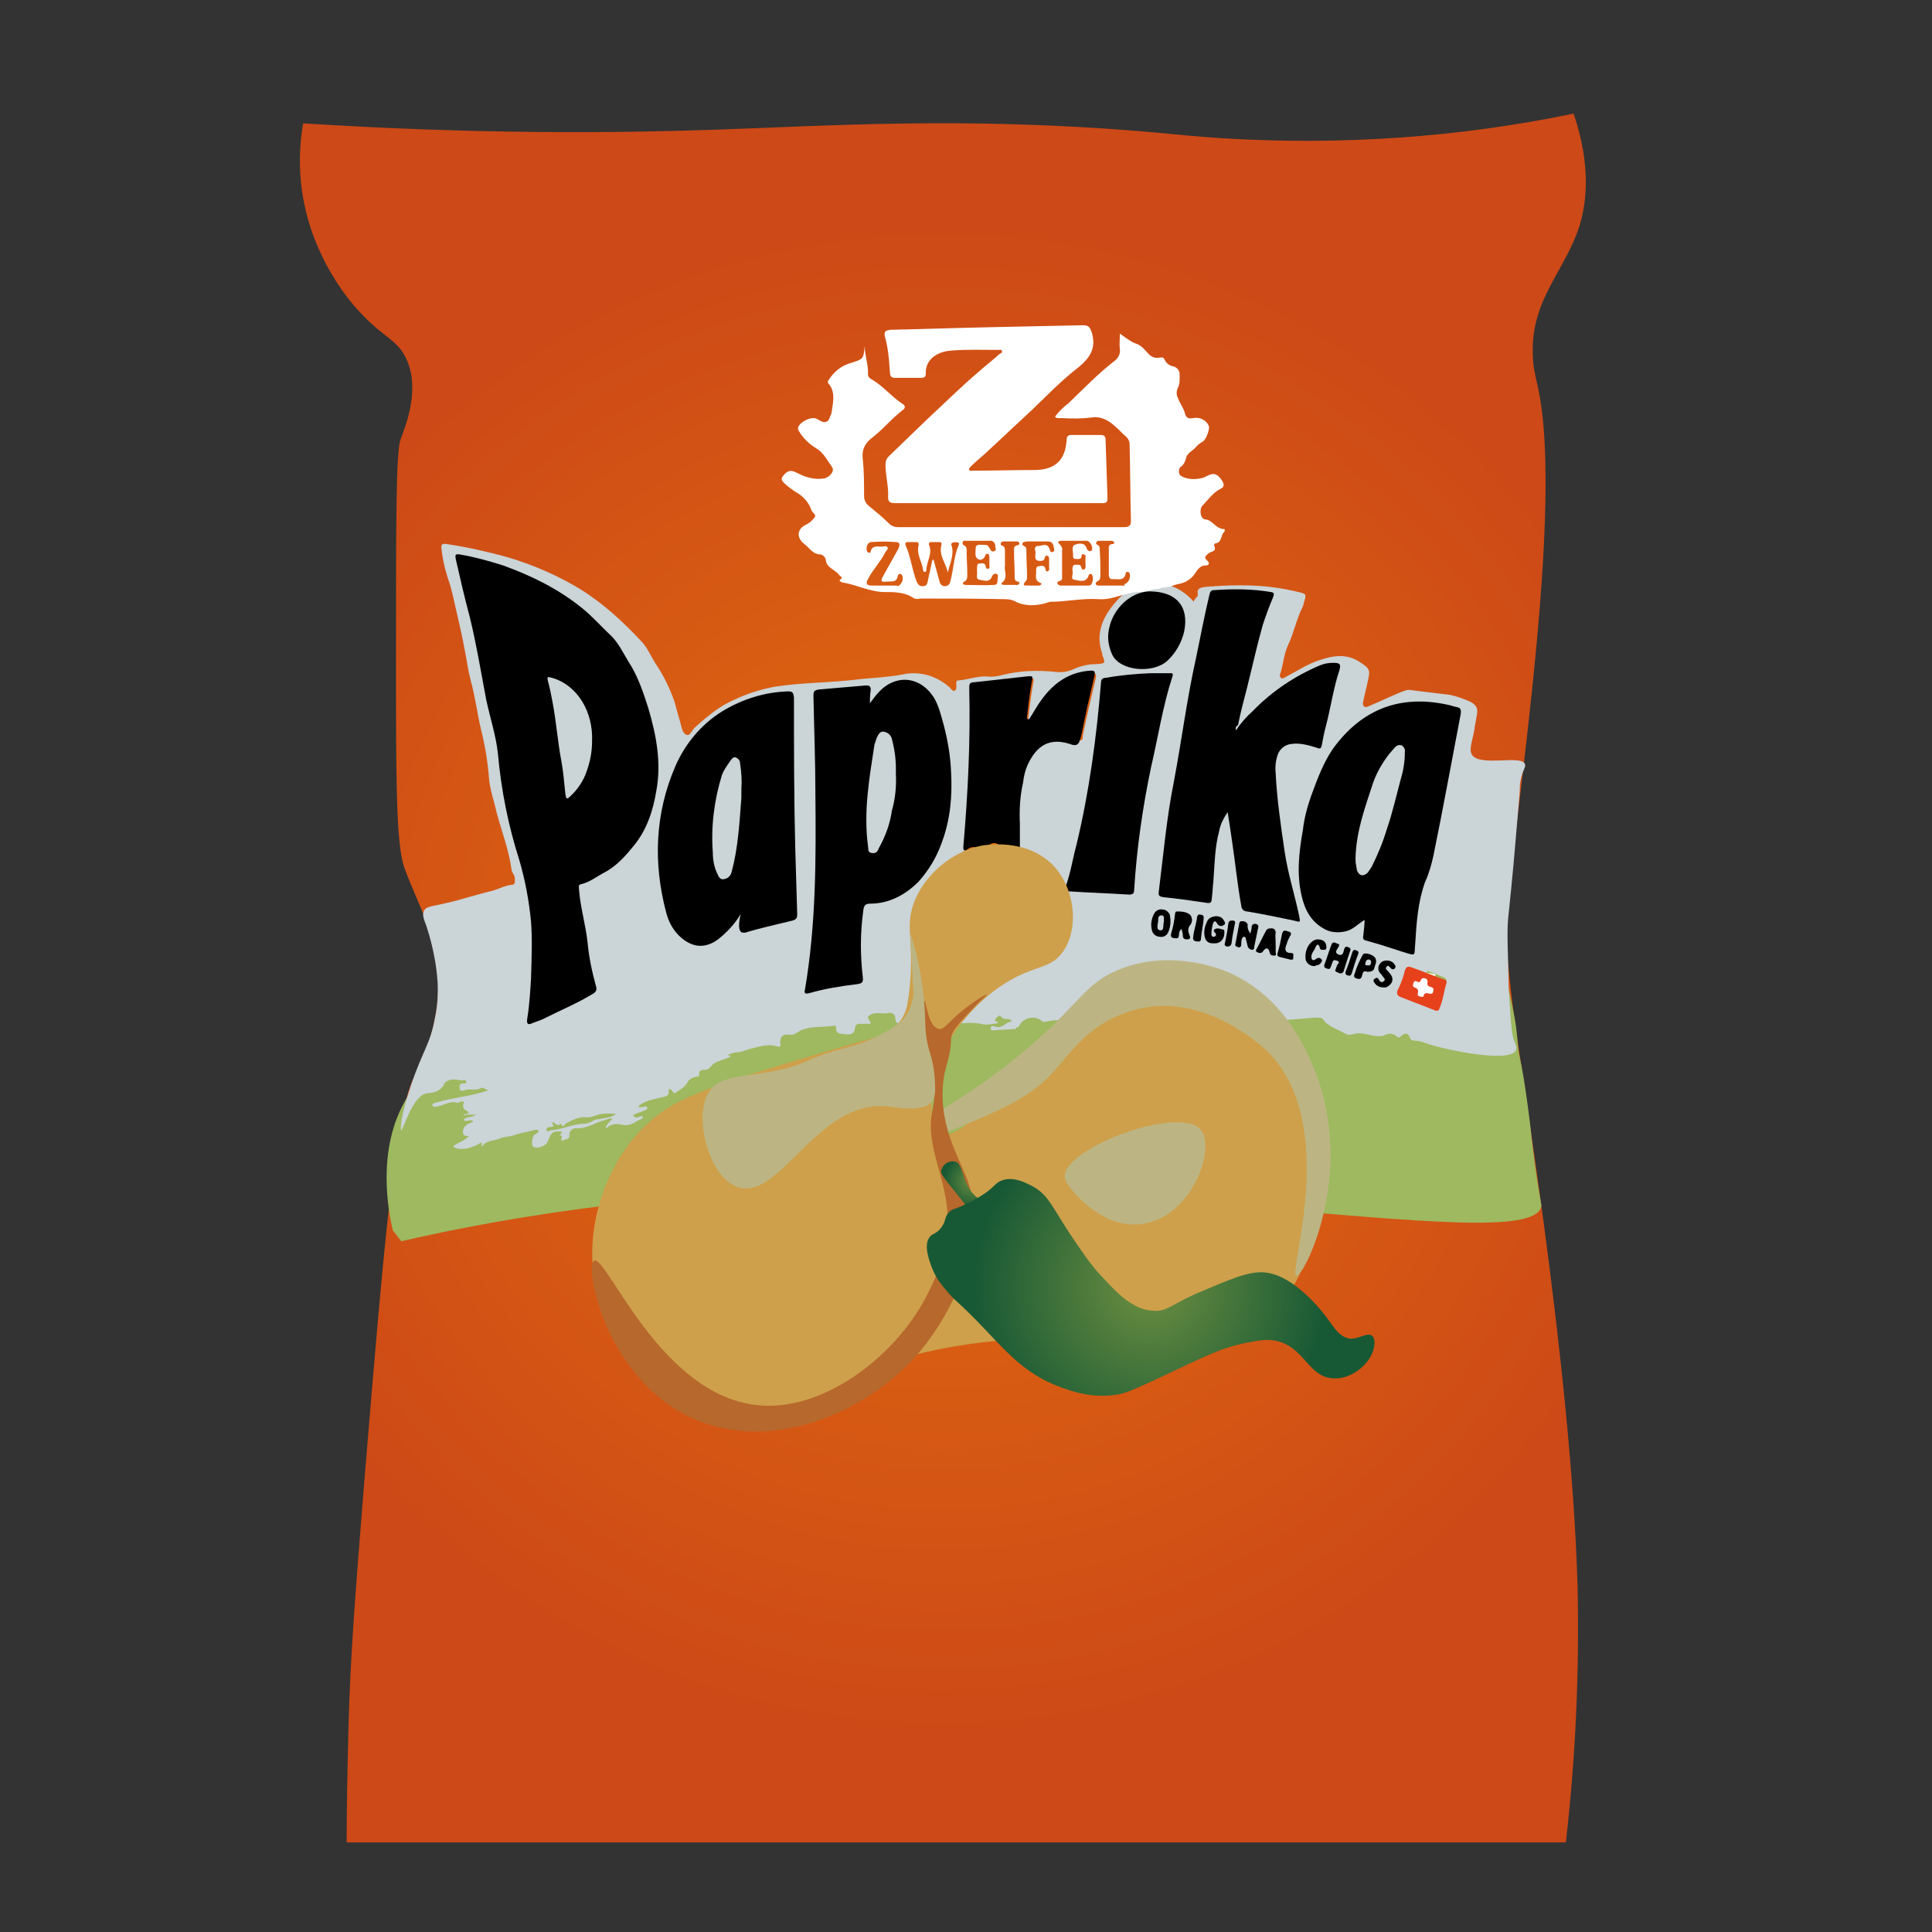 <?xml version="1.0" encoding="utf-8"?>
<!-- Generator: Adobe Illustrator 25.1.0, SVG Export Plug-In . SVG Version: 6.00 Build 0)  -->
<svg version="1.1" id="Calque_1" xmlns="http://www.w3.org/2000/svg" xmlns:xlink="http://www.w3.org/1999/xlink" x="0px" y="0px"
	 viewBox="0 0 297.6 297.6" style="enable-background:new 0 0 297.6 297.6;" xml:space="preserve">
<rect x="0" y="0" width="297.6" height="297.6" fill="#333333" stroke="none"/>
<style type="text/css">
	.st0{fill:#D0D3D5;}
	.st1{fill:#CEA04B;}
	.st2{fill:url(#SVGID_1_);}
	.st3{fill:#9EB95F;}
	.st4{fill:#CBD4D7;}
	.st5{fill:#FDFBFB;}
	.st6{fill:#E7411C;}
	.st7{fill:#FFFFFF;}
	.st8{fill:#BCB583;}
	.st9{fill:#B7682C;}
	.st10{fill:url(#SVGID_2_);}
	.st11{fill:url(#SVGID_3_);}
</style>
<g id="Calque_1_1_">
	<path class="st0" d="M-770,268.4l-0.1-0.1c-0.1,0-0.1,0.1-0.2,0.1c0,0,0,0.1,0.1,0.1L-770,268.4z"/>
</g>
<g id="Calque_2_1_">
	<path class="st0" d="M574.2,249.8h1.7c0.8,0,0.9-0.2,0.9-1v-2.6C576,247.5,575.1,248.7,574.2,249.8z"/>
	<path class="st1" d="M2.9,286"/>
	
		<radialGradient id="SVGID_1_" cx="-458.589" cy="98.482" r="117.282" gradientTransform="matrix(1 0 0 -1 603.83 249.218)" gradientUnits="userSpaceOnUse">
		<stop  offset="0" style="stop-color:#E36F0E"/>
		<stop  offset="1" style="stop-color:#CD4917"/>
	</radialGradient>
	<path class="st2" d="M241.2,283.8H53.4c0-4.7,0.1-11,0.3-18.6c0.3-9.9,0.9-18.2,2.4-36.8c3.1-37.5,4.7-56.3,7.6-62.3
		c1-2.1,3.6-7,3.8-13.8c0.2-7.8-2.9-12.3-5.2-18.6C61,130,61,120.3,61,101.1c0-21,0-31.5,0.7-33.4c0.8-2.2,3.2-8,0.7-12.8
		c-1-1.9-2.3-2.6-4.1-4.1c-7.5-6.2-10.2-14.8-10.7-16.5c-1.5-5-1.8-10.2-0.9-15.3c26.6,1.7,48,1.5,62.9,1
		c18.1-0.6,38.7-2.1,67.1,0.3c5.7,0.5,6.9,0.7,11.7,1c18.1,1.1,36.2-0.1,54-3.8c2.7,8,2,13.7,0.9,17.3c-2.2,6.9-7.4,11.2-7.2,19.6
		c0,1.6,0.3,3.2,0.7,4.8c4.8,20.5-5.5,77.8-4.8,86.1c0.1,1.4,0.3,3,0.3,3s0.3,3.3,0.7,6.5c0.9,7.9,9,55.3,10,89.4
		C243.3,257.6,242.7,270.7,241.2,283.8z"/>
	<path class="st3" d="M61.8,191.2c12.2-2.8,24.5-4.8,36.9-6.1c67.9-7,136.6,9.1,138.7,0.8c0.1-0.5-0.1-0.4-0.9-6.1
		c-0.7-4.9-0.6-5.5-1.2-9.7c-0.5-3.6-0.8-5.4-1.2-7.2s-0.3-3.2-0.7-5.6c-0.2-1.2-0.4-2.1-0.8-4c-0.9-4.2-1.2-4.6-1.6-4.7
		c-1-0.5-2,0.3-4.2-0.5l-0.2-0.1c-6.7-2.6-14.1,1.5-16.1,2.5c-10.3,5.2-18.3,1.2-56.3,1.1c-49.5,0-52.2,6.8-77,9.2
		c-1.8,0.2-6.9,0.6-11.1,4.2c-1.4,1.2-2.6,2.7-3.6,4.4c-4.5,7.7-2.7,17.1-2,20.1"/>
	<path class="st4" d="M232.3,141.6c0.1-0.9,0.1-1,0.5-4.9c0.1-1.3,0.3-2.9,0.5-5.4c0.5-6.1,0.8-9.1,0.8-9.5c0-0.5,0-0.9,0.1-1.4
		c0.3-1.8,0.9-2.2,0.7-2.7c-0.5-1.5-7.1,0.5-8.2-1.5c-0.5-0.9,0.3-2.6,0.5-4.4c0.1-0.6,0.2-1.1,0.3-1.7c0.2-1-0.1-1.5-1-2
		c-2.3-1-3.4-1.1-3.4-1.1c-6.2-0.7-5.9-0.8-6.4-0.7c-1.4,0.4-4.4,1.9-5.9,2.5c-0.2,0.1-0.5,0.2-0.7,0c-0.2-0.2-0.2-0.5-0.1-0.8
		c0.2-1,0.5-2.1,0.7-3.1c0.4-1.7,0.3-1.9-1.2-2.9c-2.1-1.4-4.2-1-6.3-0.3c-1.8,0.6-3.3,1.6-5,2.5c-0.3,0.1-0.6,0.5-0.9,0.2
		s-0.1-0.6,0-0.9c0.4-1.4,0.5-2.8,1.1-4.1c0.9-1.9,1.3-4,2.2-5.8c0.1-0.2,0.2-0.4,0.2-0.6c0.5-1.6,0.5-1.5-1.2-1.9
		c-4.6-1.1-9.2-1.1-13.9-0.7c-0.7,0.1-1.4,0.2-1.2,1.1c0.1,0.5-0.6,0.7-0.6,1.2c-2.5-2.8-5.5-3.4-9-2.5c-0.1,0-0.1,0.1-0.2,0.1
		c-0.2,0.1-0.3,0.3-0.3,0.5c-0.1,0.1-0.1,0.2-0.2,0.2c-0.1,0.1-0.2,0.2-0.3,0.2c-0.9,0.2-1.5,0.9-2.1,1.6c-2,2.3-3.1,4.9-2,7.9
		c0,0.1,0,0.1,0,0.2c0.5,1.3,0.5,1.3-1,1.4c-1.2,0-2.4,0.3-3.5,0.8c-0.9,0.4-1.8,0.5-2.7,0.4c-2.8-0.3-5.6-0.2-8.3,0.5
		c-0.7,0.2-1.5,0.3-2.2,0.2c-1.5-0.1-3,0.5-4.4,0.6c-0.5,0-0.4,0.4-0.4,0.7c0,0.3,0.1,0.8-0.3,0.9c-0.3,0.1-0.5-0.3-0.7-0.5
		c-2-1.8-4.7-2.6-7.3-2c-2.1,0.4-4.3,0.5-6.4,0.7c-4.5,0.6-9,0.5-13.4,1.2c-2,0.4-4,1-5.9,1.9c-2.4,1-4.3,2.6-6.2,4.3
		c-0.5,0.4-0.8,1.4-1.3,1.2c-0.7-0.2-0.8-1.2-1-1.9c-0.3-1-0.6-2.1-0.9-3.2c-0.7-2-1.6-3.9-2.8-5.7c-0.8-1.2-1.3-2.5-2.2-3.5
		c-2.9-3.1-5.9-5.9-9.6-8.2c-4.5-2.7-9.4-4.6-14.4-5.7c-2-0.5-4.1-0.9-6.1-1.2c-0.6-0.1-0.9,0-0.8,0.7c0.2,1.8,0.6,3.5,1.2,5.2
		c0.4,1.3,0.7,2.6,1,4c0.5,2.2,1,4.3,1.4,6.5c0.3,1.5,0.5,3.1,0.9,4.6c0.7,2.5,1,5.1,1.6,7.6c0.6,2.4,1,4.8,1.2,7.2
		c0.1,1.9,0.8,3.7,1.2,5.6c0.8,2.9,1.9,5.8,2.3,8.8c0.1,0.5,0.5,0.8,0.5,1.3c0,0.5,0.1,1-0.5,1c-1,0.1-1.9,0.6-2.9,0.9
		c-0.4,0.1-0.8,0.2-1.2,0.3c-2.2,0.6-2.9,0.8-4.3,1.2c-3.8,1-4.7,0.8-5.1,1.6c-0.3,0.7,0,1.3,0.4,2.4c0.9,2.8,1.5,5.6,1.7,8.5
		c0.1,1.9,0,3.8-0.4,5.6c-0.7,4-1.9,5-3.7,10.4c-1.5,4.4-1.7,6.8-1.5,6.9c0.3,0.1,1.7-5.4,4-5.7c0.7,0,1.5-0.2,2.1-0.7
		c0.2-0.2,0.4-0.4,0.5-0.7c0.2-0.5,1.1-0.8,1.8-0.7c0.2,0,0.5,0.1,0.7,0.1c0.3,0.1,0.9-0.2,0.9,0.2c0.1,0.5-0.5,0.2-0.7,0.3
		c-0.4,0.2-0.3,0.5-0.3,0.8c0,0.2,0.2,0.4,0.5,0.3c0,0,0.1,0,0.1,0c0.9-0.4,1.8,0.1,2.7-0.4c0.4-0.2,0.8,0.4,1.2,0.3
		c-2.6,1-5.4,1.1-8,1.9c-0.3,0.1-0.6,0.1-0.7,0.4c0,0.1,0,0.2,0.1,0.2c0.3,0.2,0.5,0,0.8,0c1-0.2,1.9-0.9,3-0.5
		c0.1,0,0.3-0.2,0.5-0.2c0.3-0.1,0.5-0.1,0.4,0.3c-0.3,0.8,0.3,1,0.8,1.3c-0.1,0.5-0.7,0.1-0.8,0.6c0.7-0.4,1.3-0.1,1.9-0.2
		c-0.5,0.5-1.4,0.2-1.9,0.8c0.5,0.5,1.1-0.3,1.5,0.3c-0.8,0.3-1.5,0.5-1.6,1.5c0,0.6,0.3,0.7,0.9,0.7c-0.8,0.9-1.8,1-2.4,1.6
		c0.8,0.7,2.8,0.4,4.3-0.6c0.3,0.1-0.1,0.5,0.2,0.6c0.6-1,1.7-0.8,2.6-1.2c0.7-0.3,1.5-0.3,2.2-0.5c1-0.4,2.1-0.5,3.1-0.8
		c0.3-0.1,0.6-0.1,0.8,0.1c-0.1,0.3-0.5,0.5-0.7,0.6c-0.3,0.3-0.5,1.5-0.2,1.8c0.5,0.5,2.1-0.1,2.3-0.8c0.5-1.4,0.8-1.6,2.1-1.5
		c0.2,0.3-0.6,0.6-0.2,0.6c0.7,0-0.4,1.1,0.6,0.7c0.4-0.2,0.9-0.1,0.8-0.8c0-0.5,0.4-1,0.9-1c0,0,0.1,0,0.1,0c1.7,0.1,3-0.9,4.6-1.3
		c0.3-0.1,0.6-0.3,1-0.2c-0.3,0.5-0.9,0.8-1,1.5l0,0c0,0,0.1,0,0.1,0c0.8-0.8,1.6-0.7,2.7-0.5c1,0.2,1.9-0.6,2.8-1
		c0.1,0,0.2-0.2,0-0.4c-0.4,0-0.9,0.6-1.4-0.1c0.5-0.3,1.1-0.5,1.7-0.7c0.2-0.1,0.6-0.2,0.5-0.5c-0.1-0.3-0.4-0.1-0.6-0.1
		c-0.2,0-0.6,0.2-0.8-0.1c1.1-0.9,2.5-1.1,3.8-1.4c0.5-0.1,0.9-0.2,0.9-0.8s0.2-0.6,0.6-0.1c0.1,0.2,0.3,0.4,0.5,0.2
		c0.7-0.5,1.5-0.9,1.8-1.6c0.2-0.4,0.7-0.7,1.2-0.8c0.2-0.1,0.7,0,0.6-0.3c-0.1-0.9,0.6-0.8,1-0.8c0.7-0.1,0.8-0.7,1.3-1
		c0.8-0.5,1.8-0.6,2.6-1.1l-0.5-0.2c0.4-0.2,0.8-0.3,1.3-0.4c0.7,0,1.4-0.3,2-0.5c1.4-0.3,2.8-0.9,4.3-0.4c0.5,0.1,0.6,0,0.5-0.5
		c-0.1-1,0.4-1.5,1.5-1.3c0.7,0.1,1.2-0.5,1.7-0.7c1.6-0.7,3.3-0.4,5-0.7c0.2,0,0.3,0,0.4,0.2c0,0,0,0.1,0,0.1c-0.1,1,0.7,0.9,1.3,1
		c0.7,0.1,1.5,0.1,1.6-0.9c0.1-1,1-0.6,1.5-0.7c0.4-0.1,1.4,0.4,0.6-0.7c-0.2-0.3-0.1-0.5,0.3-0.7c0.9-0.5,2,0,2.9-0.3
		c0.5,0,0.9,0.3,0.9,0.8c0,0,0,0,0,0c0,0.3,0.1,0.8,0.4,0.8c0.5-0.1,0.9,0.2,1.3,0.1c0.2,0,0.2-0.2,0.2-0.4
		c-0.2-1.4-0.1-2.9,0.3-4.3c0.8-2.1,7.9,0.4,10.4-2.5c0.9-1,0.8-2.6,0.6-5.6c-0.5-7.7-3.6-13.5-2.3-14.3h0c-0.1-0.2-0.1-0.4-0.1-0.5
		c0.7-7.9,1.1-15.9,0.9-23.8c0-0.5,0-0.8,0.7-0.9c2.7-0.3,5.4-0.6,8-0.9c1.1-0.1,1-0.1,0.8,1c-0.3,1.7-0.5,3.4-0.7,5.1
		c0,0.2-0.1,0.3,0.2,0.4c0.2,0,0.2-0.2,0.3-0.3c0.6-0.9,1.1-1.9,1.8-2.7c1.9-2.5,4.3-4.2,7.5-4.3c0.6,0,0.7,0.1,0.6,0.7
		c-0.7,3-1.4,5.9-2,8.9c0,0.2,0,0.6-0.2,0.7c-0.5,0.3-1.3-0.9-2.8-1.3c-2.1-0.6-4.7,1.2-6,2.9c0,0-0.1,0.1-0.2,0.3
		c-1.7,2.6-1.2,10.4-0.9,14.7c-0.5,0.1-0.8,0.3-0.8,0.3l0,0c0,0,0.1,0.1,0.1,0.1c0.1,0,0.3,0,0.4,0c1.1-0.1,2,0.4,3,0.8
		c0.4,0.2,0.8,0.3,0.8,0.9c0,0.3,0.2,0.4,0.5,0.3c1-0.3,1.1,0,1.2,0.9c0,0.5,0.5,1,0.8,1.5c1.1,1.8,1.9,3.6,1.2,5.8
		c-0.4,1.2-0.6,2.4-1.6,3.3c-1.3,1.2-2.6,2.3-4,3.3c-0.8,0.6-1.5,1.4-2.4,1.9c-1.8,1.1-2.7,3.1-4.8,3.9c-1.3,0.5-2.1,1.8-3.4,2.6
		c-0.3,0.2-0.4,0.8-0.4,1.2c0,0.4,0.1,0.4,0.5,0.3c1.2-0.2,2.5-0.2,3.7,0.1c0.7,0.1,1.5-0.1,2.2-0.2c0.1-0.4-0.8-0.2-0.3-0.7
		c0.3-0.3,0.5-0.7,0.9-0.2c0.4,0.5,1.1,0,1.6,0.6c-1,0.1-1.5,1.3-2.7,0.8c-0.2-0.1-0.6-0.1-0.6,0.3s0.3,0.3,0.5,0.3
		c1.1-0.1,2.2-0.1,3.3-0.2c0.1-0.2,0.3-0.3,0.5-0.3c0.5-1.2,1.8-1.7,3-1.3c0.2,0.1,0.4,0.2,0.6,0.4c0.1,0.1,0.3,0.1,0.5,0.1
		c1.7-0.4,3.3-0.4,4.7,0.6c0.7,0.5,1.3,0.1,1.9-0.2c0.4-0.3,0.9-0.3,1.3-0.2c0.4,0.2,0.8,0.1,1-0.2c0.3-0.4,0.5-0.2,0.8-0.1l0,0
		l0.5,0.3c1-0.6,1.6-1.6,2.6-2.3c1.2-0.9,1.8-1.4,2.5-1.6c1-0.2,1.9-0.3,2.9-0.2l0,0c0,0,0.6,0.4,0.7,0.4c1.1,0.6,3.2-1.2,3.8-0.6
		c0.2,0.2,0.3,0.5,0.2,0.8l-0.2-0.8l0,0c2.9,1.2,3.8,0.8,3.8,0.8c1.7-0.7,0.5-3.9,2.2-5c1.2-0.7,3.8-0.8,7.8,1.8
		c0.2,0.1,0.3,0.2,0.5,0.2c5.2,2,8.1,7.2,10.3,7.7c5.3,1.2,24.8-20.2,15.8-37.4c-5.2-9.8-18.2-15.7-27.1-12.3
		c-16.5,6.4-12.4,42.3-6.1,46.5c0.2,0.2,0.4,0.3,0.4,0.3c4.6,2.6,11.8,0.1,12.5,1.1c0.1,0.2,0.3,0.4,0.5,0.6
		c0.2,0.2,0.5,0.3,0.7,0.5l2.6,1.3c0.4,0,0.9-0.1,1.3-0.2c1.3-0.2,2.4,0.5,3.6,0.4c0.3,0,0.6,0,0.9-0.2c0.6-0.3,1.3-0.2,1.8,0.3
		c0.3,0.2,0.4,0.1,0.6-0.1c0.6-0.5,1.1-0.6,1.4,0.3c0.1,0.3,0.4,0.4,0.7,0.4c0.4,0,0.8,0.1,1.2,0.2c2.4,1,13.4,3.4,14.4,1.3
		c0.2-0.4,0-0.8-0.2-1.3c-0.5-1.1-0.6-3.5-0.9-8.4C232.3,146.7,232.1,143.9,232.3,141.6z M92.2,172.4c-0.3,0-0.6,0.1-0.8,0.2
		c-0.4,0.3-0.9,0.5-1.4,0.5c-1.8,0-3.4,0.9-5.1,1c-0.2,0-0.6,0.4-0.7,0c-0.1-0.4,0.3-0.5,0.6-0.5c0.3,0,0.6-0.1,0.3-0.5
		c-0.1-0.2,0.1-0.3,0.2-0.2c0.3,0.3,0.6,0.6,1.1,0.2c0.4,0.9,0.6-0.1,0.9-0.1l0,0c0.9-0.5,1.9-1,2.9-0.9c0.9,0.1,1.5-0.3,2.3-0.5
		c0.8-0.1,1.6-0.1,2.4,0C94,172.2,93.1,172.2,92.2,172.4z M188.5,142.5c-0.3,0.2-0.7,0.2-0.9-0.1c0,0,0-0.1-0.1-0.1
		c-0.3-0.7-0.6-0.3-0.7,0.1c-0.1,0.5-0.2,1-0.2,1.5c0,0.2,0.1,0.4,0.3,0.4c0.1,0,0.2,0,0.3-0.1c0.2-0.2,0.1-0.3,0-0.5
		c-0.3-0.2-0.3-0.5,0-0.6c0.4-0.2,0.8,0,1.2,0.1c0.2,0,0.2,0.2,0.2,0.5c0,1-0.7,1.6-1.6,1.6c-1,0-1.4-0.7-1.4-1.8
		c0-0.6,0.2-1.2,0.5-1.7c0.5-0.8,1.9-0.9,2.4-0.2C188.6,141.9,188.9,142.3,188.5,142.5z M189.7,145.2c-0.1,0.4-0.3,0.5-0.7,0.4
		c-0.4-0.1-0.4-0.3-0.3-0.6c0.2-1,0.4-1.9,0.5-2.9c0.1-0.5,0.3-0.5,0.7-0.5s0.4,0.3,0.3,0.6C190.1,143.2,189.9,144.2,189.7,145.2z
		 M192.8,146.3c-0.3,0-0.6-0.2-0.7-0.5c-0.1-0.4-0.2-0.8-0.3-1.2c0-0.2-0.1-0.3-0.3-0.3c-0.2,0-0.2,0.2-0.3,0.3
		c-0.1,0.3-0.1,0.6-0.1,0.8c0,0.3-0.2,0.4-0.5,0.4c-0.3,0-0.5-0.2-0.4-0.5l0.6-3.2c0.1-0.3,0.2-0.3,0.5-0.3c0.3,0,0.6,0.1,0.8,0.5
		c0.1,0.5,0.3,0.9,0.5,1.3c0.1-0.4,0.2-0.7,0.2-0.9c0-0.3,0.2-0.5,0.6-0.4c0.4,0.1,0.4,0.3,0.4,0.6c-0.2,1-0.4,1.9-0.6,2.9
		C193.1,146,193.1,146.2,192.8,146.3L192.8,146.3z M196.3,147c-0.3,0-0.6,0-0.7-0.4c-0.2-0.9-0.6-0.9-1.1-0.2
		c-0.3,0.3-0.5,0.2-0.8,0.1c-0.4-0.2-0.2-0.4-0.1-0.6c0.5-0.9,0.9-1.8,1.4-2.7c0.2-0.4,0.5-0.4,0.9-0.3c0.4,0,0.6,0.3,0.6,0.7
		c0,0.5,0.1,1.1,0.1,1.8c0,0.3,0,0.7,0,1.2C196.5,146.6,196.7,147,196.3,147L196.3,147z M199.3,147.2c-0.1,0.4-0.3,0.4-0.6,0.4
		l-1.6-0.4c-0.3-0.1-0.4-0.2-0.3-0.6c0.3-1,0.5-1.9,0.7-2.9c0.2-0.7,0.6-0.4,1-0.3c0.5,0.1,0.4,0.5,0.2,0.7
		c-0.2,0.4-0.4,0.8-0.5,1.2c-0.3,0.7-0.4,1.4,0.7,1.4C199.3,146.8,199.4,147,199.3,147.2L199.3,147.2z M200.6,127.9
		c0.2-1.8,0.7-3.6,1.3-5.3c1-2.6,2-5.4,3.7-7.7c4.5-5.7,10.5-7.7,17.8-5.9c0.2,0.1,0.4,0.1,0.7,0.2c0.7,0.1,0.8,0.4,0.7,1
		c-1.4,7.1-2.7,14.3-4.2,21.4c-0.3,1.4-0.7,2.7-1.3,4.1c-1.1,3-1.3,6.1-1.5,9.3c-0.2,1.9,0.3,1.9-1.9,1.3c-1.8-0.5-3.7-1.2-5.5-1.7
		c-0.5-0.1-0.6-0.3-0.5-0.8c0.2-0.7,0.3-1.4,0.3-2.1c-1,0.6-1.7,1.4-2.7,1.7c-1.1,0.3-2.3,0.2-3.3-0.2c-2.2-1-3.2-2.9-3.7-5.1
		C199.7,134.5,200.1,131.2,200.6,127.9z M202.6,147.6c0.3-0.2,0.5-0.4,0.9-0.1c0.1,0.1,0.2,0.3,0.1,0.4c-0.2,0.3-0.5,0.6-0.9,0.6
		h-0.2c-0.7,0.1-1.4-0.4-1.5-1.1c0-0.1,0-0.2,0-0.2c-0.1-1.4,0.8-2.7,1.8-2.7c0.7,0,1.3,0.2,1.4,1c0,0.2,0.1,0.5-0.3,0.6
		c-0.3,0-0.6,0.1-0.7-0.3c-0.2-0.8-0.5-0.5-0.7,0c-0.2,0.5-0.6,0.8-0.6,1.4C202.1,147.7,202.3,147.8,202.6,147.6L202.6,147.6z
		 M206.1,149.6c-0.2-0.1-0.5-0.1-0.5-0.5c0.1-0.3,0.2-0.5,0.3-0.8c0.2-0.2,0.4-0.4,0-0.5c-0.3-0.1-0.6-0.2-0.7,0.1
		c-0.1,0.3-0.2,0.5-0.3,0.8c-0.1,0.4-0.3,0.4-0.6,0.3c-0.3-0.1-0.5-0.2-0.3-0.6c0.3-1,0.7-2,1-3.1c0.2-0.6,0.7-0.2,1-0.1
		c0.4,0.1,0.1,0.3,0,0.5c-0.1,0.2-0.6,0.7,0,1s0.8-0.1,0.9-0.6c0.1-0.4,0.2-0.7,0.7-0.5c0.5,0.2,0.3,0.5,0.2,0.7
		c-0.3,0.9-0.6,1.8-0.9,2.7C206.7,149.6,206.4,149.7,206.1,149.6L206.1,149.6z M207.7,150.1c-0.3-0.1-0.7-0.1-0.5-0.7
		c0.4-0.9,0.7-1.9,1-2.9c0.1-0.3,0.3-0.5,0.6-0.3c0.4,0.1,0.4,0.3,0.3,0.6c-0.4,1-0.7,2-1,2.9C208.1,150,208,150.1,207.7,150.1
		L207.7,150.1z M210.6,149.4c-0.6-0.3-0.7,0.2-0.8,0.6s-0.4,0.6-0.9,0.4c-0.5-0.2-0.3-0.5-0.2-0.8c0.3-0.9,0.7-1.9,1.2-2.7
		c0.2-0.4,1.5-0.1,1.9,0.4c0.4,0.5,0,1.1-0.1,1.6S211.1,149.5,210.6,149.4L210.6,149.4z M214.8,148.9c-0.2,0.2-0.4,0.2-0.6,0.1
		c0,0-0.1-0.1-0.1-0.1c-0.2-0.2-0.4-0.5-0.6-0.2c-0.3,0.3,0,0.5,0.2,0.7c0.4,0.5,0.9,0.9,0.6,1.7c-0.2,0.5-0.7,0.8-1.2,0.8
		c-0.5,0-1-0.2-1.3-0.6c-0.1-0.2-0.4-0.4-0.1-0.7c0.3-0.2,0.5-0.3,0.7,0.1s0.5,0.5,0.8,0.2c0.3-0.3-0.1-0.5-0.2-0.7
		c-0.1-0.1-0.2-0.3-0.3-0.4c-0.5-0.4-0.5-1.1-0.1-1.6c0.1-0.1,0.1-0.1,0.2-0.2c0.5-0.4,1.5-0.3,1.9,0.2
		C214.8,148.5,215,148.7,214.8,148.9L214.8,148.9z M215.7,153.2c-0.9-0.3-0.6-1-0.3-1.5c0.4-0.8,0.7-1.7,0.9-2.6
		c0.2-0.6,0.5-0.7,1-0.5c1.7,0.6,3.4,1.2,5,1.9c0.3,0.1,0.5,0.2,0.5,0.8c-0.4,1.2-0.5,2.5-1.1,3.8c0,0.2-0.2,0.3-0.4,0.3
		c0,0-0.1,0-0.1,0C219.3,154.6,217.5,153.9,215.7,153.2L215.7,153.2z"/>
	
		<rect x="216.9" y="150.2" transform="matrix(0.13 -0.992 0.992 0.13 39.901 349.298)" class="st5" width="4.1" height="3.5"/>
	<path d="M81.8,150.7c0.1-3.5,0.2-6.1,0-8.7c-0.3-3.2-0.9-6.4-1.8-9.5c-1.7-5.3-2.8-10.8-3.3-16.4c-0.3-2.8-1.2-5.5-1.8-8.3
		c-0.8-4.2-1.5-8.5-2.5-12.6c-0.8-3-1.5-6-2.2-9.1c-0.1-0.6-0.1-0.8,0.6-0.7c2.3,0.4,4.5,1,6.7,1.7c4.4,1.6,8.5,3.6,12.2,6.6
		c1.6,1.3,3,2.9,4.5,4.3c1.1,1.1,1.8,2.6,2.6,3.9c1.5,2.3,2.3,4.8,3.1,7.3c1.2,4.1,2,8.3,1.2,12.6c-0.5,3.1-1.5,6.1-3.5,8.5
		c-1.3,1.6-2.7,3.2-4.7,4.2c-1.1,0.6-2.1,1.4-3.4,1.7c-0.5,0.1-0.3,0.5-0.3,0.9c0.2,2.7,1,5.3,1.3,8c0.2,2.3,0.7,4.6,1.3,6.8
		c0.2,0.6,0,0.9-0.5,1.2c-2.3,1.4-4.7,2.4-7.1,3.6c-0.7,0.4-1.4,0.6-2.2,0.9c-0.6,0.3-0.9,0.2-0.8-0.6
		C81.6,154.6,81.7,152.2,81.8,150.7z M91.2,114.2c0.2-4.6-2.3-8.7-6.2-9.8c-0.8-0.2-0.7-0.1-0.6,0.5c0.3,1.1,0.5,2.1,0.7,3.2
		c0.6,3.1,0.8,6.2,1.4,9.3c0.3,1.6,0.4,3.3,0.6,5c0.1,0.6,0.2,0.8,0.7,0.3c1.1-1,2-2.3,2.5-3.7C90.9,117.4,91.2,115.8,91.2,114.2z"
		/>
	<path d="M190.4,112.5c0.7-1.1,1.6-2.1,2.6-3c2.9-3,6.5-5.4,10.3-7c0.7-0.3,1.4-0.4,2.1-0.4c1,0,1.2,0.2,0.9,1.2
		c-0.9,2.7-1.3,5.6-2,8.3c-0.3,1.1-0.5,2.1-0.7,3.2c-0.1,0.5-0.3,0.6-0.7,0.4c-1.3-0.4-2.6-0.8-4-0.6c-1,0.1-1.8,0.8-2.1,1.7
		c-0.3,0.9-0.4,1.8-0.3,2.8c0.2,4.1,0.8,8.1,1.4,12.2c0.5,3.3,1.5,6.4,2.2,9.7c0.2,1.1,0.3,1.1-0.8,0.8c-2.4-0.5-4.8-1-7.2-1.4
		c-0.5,0-0.9-0.4-0.9-0.9c-0.6-3.2-0.9-6.5-1.4-9.8c-0.2-1.4-0.4-2.8-0.7-4.6c-0.6,0.9-1.1,1.8-1.3,2.9c-0.7,2.6-0.7,5.2-0.9,7.8
		c-0.1,0.7-0.1,1.5-0.2,2.2c-0.1,1.2-0.1,1.2-1.3,1c-2.1-0.3-4.1-0.6-6.2-0.8c-0.6-0.1-0.8-0.2-0.7-0.9c0.7-5.6,1.2-11.3,2.3-16.8
		c1.2-6.3,2-12.7,3.4-19c0.7-3.3,1.3-6.6,2.1-9.9c0.1-0.4,0.2-0.7,0.7-0.7c2.9-0.2,5.9-0.2,8.8,0.3c0.6,0.1,0.4,0.4,0.3,0.8
		c-0.6,1.4-1.1,2.8-1.6,4.3c-0.9,3.2-1.6,6.4-2.4,9.6c-0.5,1.9-1,3.8-1.4,5.8C190.3,111.9,190.3,112.2,190.4,112.5z"/>
	<path d="M134.1,108.2c0.4-0.5,0.7-1,1.1-1.4c2.7-3.1,6.7-2.7,8.8,0.9c0.7,1.3,1,2.7,1.4,4.1c0.6,2.3,1,4.7,1.1,7.1
		c0.2,3.7-0.1,7.3-1.4,10.8c-0.8,2.3-2,4.3-3.6,6.1c-2,2-4.5,3.4-7.5,3.4c-0.7,0-0.9,0.3-1,0.9c-0.5,3.5-0.5,7-0.1,10.4
		c0.1,0.8-0.1,1-0.9,1.1c-2.5,0.3-5,0.7-7.4,1.4c-0.5,0.1-0.8,0.1-0.6-0.6c1.7-10,1.7-20,1.6-30.1c0-5-0.2-10.1-0.3-15.1
		c0-0.7,0.1-0.9,0.9-1c2.3-0.2,4.7-0.4,7-0.6c0.8-0.1,1,0.2,0.9,0.9c-0.1,0.6-0.1,1.2-0.1,1.8L134.1,108.2z M138,119.2
		c0-0.3,0-0.5,0-0.8c0-1.5-0.2-3-0.6-4.5c-0.1-0.6-0.6-1.1-1.3-1.2c-0.6-0.1-0.9,0.6-1.1,1.1c-0.1,0.3-0.2,0.6-0.3,0.9
		c-0.8,5.2-1.7,10.3-1,15.6c0.1,0.5-0.1,1,0.6,1.1c0.7,0.1,0.9-0.3,1.1-0.8c1-1.8,1.7-3.7,2-5.8C137.9,123.1,138.1,121.1,138,119.2
		L138,119.2z"/>
	<path d="M114.1,140.8c-0.9,1.5-2.1,2.8-3.5,3.9c-1.9,1.4-3.8,1.3-5.6-0.2c-1.2-1-2-2.4-2.4-4c-2-7.6-1.7-15.2,1.4-22.4
		c1.5-3.5,4-6.5,7.2-8.5c3.1-1.9,6.6-3,10.2-3.1c0.7,0,0.8,0.2,0.9,0.9c0,7.8,0,15.5,0.2,23.3c0.1,3.4,0.2,6.8,0.3,10.1
		c0,0.6-0.1,0.8-0.7,1c-2.4,0.6-4.8,1.1-7.1,1.8c-0.2,0.1-0.5,0.1-0.8,0C113.6,143.2,113.9,141.6,114.1,140.8z M114.2,122.9
		c0-0.5,0-0.9,0-1.4c0.1-1.3,0-2.6-0.2-3.9c0-0.4-0.2-0.7-0.6-0.9c-0.4-0.2-0.7,0.2-0.9,0.5c-0.5,0.7-1,1.4-1.3,2.2
		c-1.2,3.9-1.7,7.9-1.4,11.9c0,1.1,0.2,2.3,0.7,3.3c0.2,0.5,0.5,1,1.1,0.8c0.6-0.1,1-0.6,1.1-1.1
		C113.7,130.6,113.9,126.8,114.2,122.9L114.2,122.9z"/>
	<path d="M210.2,141.7c-1,0.6-1.7,1.4-2.7,1.7c-1.1,0.3-2.3,0.3-3.3-0.2c-2.2-1.1-3.2-3-3.7-5.2c-0.8-3.4-0.4-6.8,0.2-10.2
		c0.2-1.8,0.7-3.6,1.3-5.3c1-2.7,2-5.5,3.8-7.8c4.5-5.8,10.5-7.8,17.8-6c0.2,0.1,0.4,0.1,0.7,0.2c0.7,0.1,0.8,0.4,0.7,1.1
		c-1.4,7.3-2.7,14.5-4.2,21.8c-0.3,1.4-0.7,2.8-1.3,4.1c-1.1,3.1-1.3,6.2-1.5,9.4c-0.2,2,0.3,2-2,1.3c-1.8-0.6-3.7-1.2-5.5-1.7
		c-0.5-0.1-0.6-0.3-0.5-0.8C210.1,143.2,210.2,142.4,210.2,141.7z M208.8,132.2c0,0.3,0,0.7,0.1,1.1c0,0.2,0.1,0.4,0.1,0.7
		c0.3,0.9,1,1.1,1.7,0.4c0.2-0.3,0.4-0.6,0.6-0.9c0.9-1.8,1.7-3.7,2.3-5.7c0.9-2.6,1.5-5.3,2.2-7.9c0.4-1.3,0.6-2.7,0.6-4.1
		c0.1-0.4-0.2-0.8-0.5-1c-0.4-0.1-0.7,0-1,0.3c-0.3,0.3-0.5,0.6-0.8,0.9c-1.1,1.4-2,2.9-2.6,4.6C210.3,124.3,208.9,128,208.8,132.2
		L208.8,132.2z"/>
	<path d="M177.2,103.7c1,0,2,0,3,0c0.2,0,0.6-0.1,0.4,0.5c-1.5,4.6-2.2,9.3-3.3,14c-1.3,6.2-2.2,12.5-2.6,18.9
		c0,0.6-0.3,0.7-0.8,0.7c-3.1-0.2-6.2-0.3-9.3-0.5c-0.4,0-0.7,0-0.5-0.6c0.8-2.1,1.1-4.3,1.7-6.5c2-8.3,3.1-16.6,3.8-25.1
		c0-0.5,0.3-0.7,0.8-0.7C172.6,104,174.9,103.8,177.2,103.7z"/>
	<path d="M157.1,126.9c0,1.1,0,2.3,0,3.4c0,0.2,0.1,0.4-0.1,0.5c-0.2,0.1-0.5,0-0.6-0.1c-0.5-0.4-1.2-0.6-1.9-0.4
		c-0.2,0.1-0.4,0-0.6-0.1c-0.9-0.8-1.5,0-2.1,0.3c-0.4,0.2-0.7,0.5-1.1,0.2c-0.5-0.3-1.2-0.3-1.6,0.1c-0.5,0.3-0.8,0.3-0.7-0.5
		c0.7-8.1,1.1-16.2,0.9-24.3c0-0.5,0-0.9,0.7-0.9c2.7-0.3,5.4-0.6,8.1-0.9c1.1-0.1,1-0.1,0.8,1c-0.3,1.7-0.5,3.4-0.7,5.2
		c0,0.2-0.1,0.3,0.2,0.4c0.2,0,0.2-0.2,0.3-0.3c0.6-0.9,1.1-1.9,1.8-2.8c1.9-2.6,4.3-4.2,7.5-4.4c0.6,0,0.7,0.1,0.6,0.7
		c-0.7,3-1.4,6-2,9.1c-0.1,0.3-0.1,0.5-0.2,0.7c-0.2,0.9-0.6,1.2-1.6,0.8c-3.1-1-5.1,0.2-6.5,3.2c-0.4,0.9-0.6,1.8-0.7,2.7
		C157.1,122.7,157,124.8,157.1,126.9z"/>
	<path d="M170.7,98.2c0-3.9,3.3-7.2,6.6-7.1c3.9,0.1,5.9,2.3,5.1,6.2c-0.4,1.7-1.3,3.3-2.6,4.5c-2.2,2-7.3,1.6-8.5-1
		C170.9,99.9,170.7,99,170.7,98.2z"/>
	<path class="st6" d="M222.8,151.5c-0.4,1.2-0.5,2.6-1.1,3.9c0,0.2-0.2,0.3-0.4,0.3c0,0-0.1,0-0.1,0c-1.8-0.7-3.6-1.4-5.4-2.1
		c-0.9-0.3-0.6-1-0.3-1.5c0.4-0.9,0.7-1.7,0.9-2.6c0.2-0.6,0.5-0.7,1-0.5c1.7,0.6,3.4,1.3,5.1,1.9
		C222.6,150.8,222.9,151,222.8,151.5z M219.9,153c0.4,0.1,0.8,0.2,0.9-0.3s-0.1-0.6-0.5-0.7c-0.4-0.1-0.5-0.4-0.4-0.7
		c0-0.4-0.1-0.5-0.4-0.6c-0.3-0.1-0.5,0-0.6,0.2c-0.1,0.3-0.3,0.5-0.6,0.3c-0.4-0.2-0.5,0-0.6,0.3c-0.1,0.3-0.1,0.5,0.2,0.6
		c0.5,0.2,0.6,0.4,0.5,0.9c-0.1,0.3,0.1,0.5,0.4,0.5c0.3,0.1,0.5,0.1,0.5-0.2C219.4,153.1,219.6,152.9,219.9,153L219.9,153z"/>
	<path d="M192.6,143.8c0.1-0.4,0.2-0.7,0.2-1c0-0.3,0.2-0.5,0.6-0.5c0.4,0.1,0.5,0.3,0.4,0.6c-0.2,1-0.4,2-0.6,2.9
		c0,0.2,0,0.5-0.3,0.5c-0.3,0-0.6-0.2-0.7-0.5c-0.1-0.4-0.2-0.8-0.3-1.2c0-0.2-0.1-0.3-0.3-0.3c-0.2,0-0.2,0.2-0.3,0.3
		c-0.1,0.3-0.1,0.6-0.1,0.9c0,0.3-0.2,0.5-0.5,0.4s-0.5-0.2-0.4-0.5c0.2-1.1,0.4-2.1,0.6-3.2c0.1-0.3,0.2-0.3,0.5-0.3
		c0.3,0,0.6,0.1,0.8,0.5C192.1,142.9,192.3,143.4,192.6,143.8z"/>
	<path d="M205.7,149.4c0.1-0.3,0.2-0.5,0.3-0.8c0.2-0.2,0.4-0.4,0-0.6c-0.3-0.1-0.6-0.2-0.7,0.1c-0.1,0.3-0.2,0.5-0.3,0.8
		c-0.1,0.4-0.3,0.4-0.6,0.3s-0.5-0.2-0.4-0.6c0.4-1,0.7-2.1,1.1-3.1c0.2-0.6,0.7-0.2,1-0.1c0.4,0.1,0.1,0.3,0,0.6
		c-0.1,0.2-0.6,0.7,0,1s0.8-0.1,0.9-0.6c0.1-0.4,0.2-0.7,0.7-0.5c0.5,0.2,0.3,0.5,0.2,0.8c-0.3,0.9-0.6,1.8-0.9,2.8
		c-0.1,0.4-0.4,0.5-0.7,0.4C205.9,149.7,205.6,149.7,205.7,149.4z"/>
	<path d="M182,143.1c-0.3,0.2-0.4,0.6-0.4,0.9c0,0.5-0.2,0.6-0.7,0.5c-0.5,0-0.6-0.3-0.5-0.7c0.3-1,0.5-2,0.6-3
		c0-0.2,0.1-0.4,0.2-0.4c0.7,0,1.5,0,2.1,0.5c0.4,0.4,0.4,1.1,0.1,1.5c-0.5,0.6-0.4,1-0.2,1.6c0.1,0.2,0.3,0.6-0.2,0.7
		c-0.4,0-0.8,0-0.8-0.6C182.2,143.8,182.1,143.5,182,143.1z"/>
	<path d="M185.5,143.6c0-0.6,0.2-1.2,0.5-1.8c0.5-0.8,1.9-0.9,2.4-0.2c0.2,0.3,0.5,0.7,0.1,0.9c-0.3,0.2-0.7,0.2-0.9-0.1
		c0,0-0.1-0.1-0.1-0.1c-0.3-0.7-0.6-0.3-0.7,0.1c-0.1,0.5-0.2,1-0.2,1.5c0,0.2,0.1,0.4,0.3,0.4c0.1,0,0.2,0,0.3-0.1
		c0.2-0.2,0.1-0.3,0-0.5c-0.3-0.2-0.3-0.5,0-0.6c0.4-0.2,0.8,0,1.2,0.1c0.2,0,0.2,0.2,0.2,0.5c0,1-0.7,1.7-1.6,1.6
		C186,145.4,185.5,144.8,185.5,143.6z"/>
	<path d="M196.5,145.4c0,0.3,0,0.8,0,1.2c0,0.2,0.2,0.6-0.2,0.6c-0.3,0-0.6,0-0.7-0.4c-0.2-0.9-0.6-0.9-1.1-0.2
		c-0.3,0.3-0.5,0.2-0.8,0.1c-0.4-0.2-0.2-0.4-0.1-0.6c0.5-0.9,0.9-1.8,1.4-2.7c0.2-0.4,0.5-0.4,0.9-0.4c0.4,0,0.6,0.3,0.6,0.7
		C196.4,144.1,196.5,144.7,196.5,145.4z"/>
	<path d="M180.3,141.8c0,0.7-0.1,1.3-0.4,1.9c-0.2,0.4-0.7,0.7-1.2,0.6c-0.5,0-1-0.3-1.2-0.8c-0.3-0.9-0.2-1.9,0.3-2.8
		c0.3-0.5,0.8-0.7,1.3-0.6c0.5,0,0.9,0.4,1.1,0.8C180.2,141.2,180.3,141.5,180.3,141.8z M179.3,141.9c-0.1-0.3,0.2-0.9-0.4-0.9
		c-0.5,0-0.5,0.5-0.5,0.8c0,0.5-0.4,1.4,0.3,1.5C179.4,143.4,179.1,142.4,179.3,141.9z"/>
	<path d="M202.6,148.8c-0.7,0.1-1.4-0.4-1.5-1.1c0-0.1,0-0.2,0-0.2c-0.1-1.4,0.8-2.7,1.8-2.8c0.7,0,1.3,0.2,1.4,1
		c0,0.2,0.1,0.6-0.3,0.6c-0.3,0-0.6,0.1-0.7-0.3c-0.2-0.8-0.5-0.5-0.7,0c-0.2,0.5-0.6,0.8-0.6,1.4c0,0.5,0.3,0.6,0.6,0.4
		c0.3-0.2,0.5-0.4,0.9-0.1c0.1,0.1,0.2,0.3,0.1,0.4c-0.2,0.4-0.5,0.6-0.9,0.6L202.6,148.8z"/>
	<path d="M213.1,152.1c-0.5,0-1-0.2-1.3-0.6c-0.1-0.2-0.4-0.4-0.1-0.7c0.3-0.2,0.5-0.3,0.7,0.1s0.5,0.5,0.8,0.2
		c0.3-0.3-0.1-0.5-0.2-0.7c-0.1-0.1-0.2-0.3-0.3-0.4c-0.5-0.4-0.5-1.2-0.1-1.6c0.1-0.1,0.1-0.1,0.2-0.2c0.5-0.4,1.5-0.3,1.9,0.2
		c0.1,0.2,0.4,0.4,0.2,0.7c-0.1,0.2-0.4,0.3-0.6,0.1c0,0-0.1-0.1-0.1-0.1c-0.2-0.2-0.4-0.5-0.6-0.2c-0.3,0.3,0,0.5,0.2,0.7
		c0.4,0.5,0.9,0.9,0.6,1.7C214.1,151.8,213.6,152.2,213.1,152.1z"/>
	<path d="M210.6,149.7c-0.6-0.3-0.7,0.2-0.8,0.6c-0.1,0.5-0.4,0.6-0.9,0.4c-0.5-0.2-0.3-0.5-0.2-0.8c0.3-1,0.7-1.9,1.2-2.8
		c0.2-0.5,1.5-0.1,1.9,0.4c0.4,0.6,0,1.1-0.1,1.6S211.1,149.7,210.6,149.7z M211.2,148.2c0-0.2-0.1-0.4-0.4-0.4
		c-0.4,0-0.4,0.4-0.5,0.6c0,0.1,0,0.3,0.2,0.3c0,0,0.1,0,0.1,0C211.1,148.8,211.2,148.5,211.2,148.2L211.2,148.2z"/>
	<path d="M198.7,147.8l-1.6-0.4c-0.3-0.1-0.4-0.2-0.3-0.6c0.3-1,0.5-2,0.7-3c0.2-0.7,0.6-0.4,1-0.3c0.5,0.1,0.4,0.5,0.2,0.7
		c-0.2,0.4-0.4,0.8-0.5,1.2c-0.3,0.7-0.4,1.4,0.7,1.4c0.3,0,0.4,0.2,0.3,0.5C199.3,147.8,199.1,147.9,198.7,147.8z"/>
	<path d="M185.4,141.6c-0.1,1-0.3,1.9-0.4,2.9c0,0.5-0.2,0.6-0.7,0.5c-0.4,0-0.6-0.3-0.5-0.7c0.1-1.1,0.5-2,0.6-3.1
		c0.1-0.3,0.3-0.4,0.6-0.3C185.5,141,185.4,141.2,185.4,141.6z"/>
	<path d="M207.8,150.3c-0.3-0.1-0.7-0.1-0.5-0.7c0.4-1,0.7-1.9,1-2.9c0.1-0.3,0.3-0.5,0.6-0.3c0.4,0.1,0.4,0.3,0.3,0.6
		c-0.4,1-0.7,2-1,3C208.1,150.2,208,150.3,207.8,150.3z"/>
	<path d="M190.2,142.4c-0.2,1-0.4,2-0.5,2.9c-0.1,0.4-0.3,0.5-0.7,0.5c-0.4-0.1-0.4-0.3-0.3-0.6c0.2-1,0.4-1.9,0.5-2.9
		c0.1-0.5,0.3-0.5,0.7-0.5C190.3,141.8,190.3,142.1,190.2,142.4z"/>
	<path class="st7" d="M153.8,77.5c-5.3,0-10.6,0-15.9,0c-0.7,0-1.1-0.1-1.1-0.9c0.1-1.7-0.4-3.3-0.4-5c0-0.5,0.1-0.9,0.5-1.3
		c2-1.9,3.9-3.8,5.9-5.7c2.6-2.4,5.1-4.9,7.8-7.2c1.1-1,2.3-1.9,3.4-2.9c0.2-0.1,0.5-0.2,0.3-0.5c-0.1-0.2-0.3-0.1-0.5-0.1
		c-2.4,0-4.8-0.1-7.2,0.1c-2,0.1-4.1,1.2-4,3.6c0,0.5-0.3,0.6-0.7,0.6c-1.4,0-2.7,0-4.1,0c-0.5,0-0.7-0.3-0.7-0.7
		c-0.1-0.8-0.1-1.6-0.2-2.4c-0.1-1.1-0.3-2.2-0.6-3.3c-0.2-0.9,0.3-0.9,0.9-1c5.1-0.1,10.3-0.3,15.4-0.4c4.7-0.1,9.5-0.2,14.2-0.3
		c0.9,0,1.1,0.3,1.4,1.2c0.7,2.4-0.4,3.9-2.1,5.3c-2.6,2-4.9,4.4-7.3,6.7c-2.4,2.2-4.8,4.5-7.2,6.7c-0.7,0.6-1.4,1.2-2.1,1.9
		c-0.1,0.1-0.3,0.3-0.2,0.5c0.1,0.2,0.3,0.1,0.5,0.1c3.2,0,6.3-0.1,9.5-0.1c3.2,0,4.8-1.5,5-4.6c0-0.6,0.2-0.8,0.8-0.8
		c1.5,0,2.9,0,4.4,0c0.6,0,0.8,0.2,0.8,0.8c0.1,3,0.2,5.9,0.3,8.9c0,0.5-0.1,0.8-0.7,0.8c-4,0-7.9,0-11.9,0L153.8,77.5L153.8,77.5z"
		/>
	<path class="st7" d="M188,81.4c-0.9-0.3-1.3-1.3-2.4-1.4c-0.7-0.1-0.9-1.5-0.4-2.1c0.9-0.9,1.6-2,2.8-2.6c0.8-0.4,0.5-0.9,0-1.6
		c-1-1.3-1.8-0.4-2.7-0.1c-1.1,0.3-2.4,0.3-3.4-0.3c-0.4-0.2-0.4-1.2,0-1.4c0.4-0.3,0.7-0.8,0.8-1.4c0.2-0.7,0.9-1,1.4-1.5
		c0.3-0.4,0.7-0.7,1.2-1c0.5-0.3,1.1-2,0.9-2.4c-0.4-0.9-1.4-1.4-2.4-1.2c-0.6,0.1-1.1,0.1-1.3-0.8c-0.2-0.8-0.8-1.5-1.1-2.4
		c-0.2-0.4-0.2-0.9,0-1.4c0.4-0.7,0.3-1.4,0.3-2.2c0-0.6-0.5-1.1-1.1-1.2c-0.5-0.1-1-0.5-1.2-1c-0.2-0.5-0.6-0.3-0.9-0.3
		c-0.5,0.1-1.1-0.1-1.5-0.5c-0.6-0.6-1.1-1.4-2.1-1.7c-0.8-0.3-1.5-0.9-2.4-1.5c0,0.9-0.1,1.6,0,2.4c0.1,0.6-0.2,1.3-0.7,1.7
		c-2.6,2-4.8,4.3-7.2,6.6c-0.8,0.6-1.5,1.3-2.1,2.1c0.3,0.3,0.7,0.2,1,0.2c1.6,0.1,3.2,0.1,4.7-0.1c1.5-0.2,2.6,0.5,3.6,1.4
		c0.6,0.5,1.1,1.1,1.7,1.6c0.3,0.3,0.5,0.7,0.5,1.1c0.1,3.9,0.1,7.9,0.2,11.8c0,0.7-0.2,1-1,1c-11.6,0-23.2,0-34.9,0
		c-0.5,0-1-0.2-1.3-0.5c-1-1-2.1-1.9-3.2-2.8c-0.4-0.3-0.7-0.9-0.7-1.4c0-1.9,0-3.9-0.2-5.8c-0.2-1.6,0.5-2.6,1.6-3.4
		c1-0.8,1.9-1.7,2.8-2.6c0.5-0.5,1.1-1,1.7-1.5c0.5-0.3,0.5-0.7,0-1c-1.7-1.1-3-2.8-4.8-3.8c-0.3-0.2-0.5-0.4-0.5-0.7
		c0.1-1.5-0.5-2.9-0.5-4.4c-0.2,2-0.2,2-2.1,2.6c-1.5,0.4-2.7,1.4-3.5,2.7c-0.2,0.3,0,0.5,0.2,0.7c0.9,1.3,0.5,2.8,0.3,4.2
		c0,0.3-0.2,0.5-0.3,0.8c-0.1,0.5-0.5,0.8-1,0.7c-0.1,0-0.2-0.1-0.3-0.1c-0.3-0.2-0.7-0.4-1-0.5c-0.8-0.1-2.2,0.6-2.5,1.3
		c-0.1,0.2-0.1,0.4,0,0.6c0.7,1.2,1.6,2.1,2.8,2.8c1.1,0.7,1.7,1.9,2.4,2.9c0.4,0.6-0.5,1.6-1.3,1.7c-1.3,0.2-2.6-0.1-3.8-0.7
		c-0.7-0.3-1.3-0.8-2.1-0.1c-0.8,0.8-0.8,1,0.1,1.8c0.5,0.4,1,0.8,1.5,1.1c1.1,0.6,2,1.6,2.4,2.8c0.1,0.4,1,0.7,0.3,1.3
		c-0.3,0.4-0.7,0.7-1.1,0.9c-1.4,0.6-1.6,2-0.3,3c0.8,0.6,1.3,1.6,2.5,1.6c0.4,0.1,0.7,0.4,0.8,0.8c0.1,1.3,1.4,1.5,2,2.3
		c0.2,0.3,0.8,0.4,0.2,0.8c-0.2,0.2,0.1,0.3,0.3,0.4c2.4,0.4,4.5,1.6,7,1.5c1.4,0,2.8,0.1,4,0.9c0.3,0.2,0.7,0.2,1,0.1
		c4.4,0,8.9,0,13.3,0.1c0.6,0,1.2,0.2,1.7,0.5c1.4,0.6,3,0.5,4.4,0.1c0.2-0.1,0.4-0.1,0.6-0.2c2.6,0,5.1-0.6,7.7-0.4
		c1.6,0.1,3-0.6,4.6-0.9c0.4-0.1,0.8-0.2,1.2-0.2c1.1,0.1,2.2-0.5,3.3-0.5l0,0l0.1,0l0,0c0.1-0.1,0.2-0.1,0.3-0.1
		c0.1-0.1,0.3-0.1,0.5-0.1h0l0,0h0.1h0.1c0.1-0.1,0.2-0.1,0.3-0.1c0,0,0.1,0,0.1,0c0,0,0.1,0,0.1,0v0c0.6-0.2,1.1-0.4,1.7-0.5
		c0.9-0.2,1.8-0.8,2.3-1.6c0.4-0.6,0.8-1.2,1.6-1.2c0.5,0,0.7-0.3,0.3-0.7c-0.7-0.6-0.2-0.8,0.2-1.2c0.4-0.3,1.3-0.2,0.8-1.2
		c0,0,0.1-0.3,0.2-0.3c1-0.1,0.8-1.1,1.3-1.7c0.2-0.1,0.2-0.4,0.1-0.5C188.2,81.5,188.1,81.4,188,81.4z M138,90.2
		c-0.6,0-1.3,0-1.9,0v0c-0.6,0-1.2,0-1.8,0c-0.8,0-1-0.3-0.6-1c0.7-1.4,1.9-2.6,2.6-4c0.1-0.3,0.6-0.6,0.4-0.9
		c-0.2-0.3-0.6-0.1-0.9-0.1c-0.7,0-1.5-0.2-1.7,0.8c0,0.2-0.3,0.2-0.5,0c-0.3-0.5,0-1.5,0.6-1.5c1.3-0.1,2.5-0.1,3.8,0
		c0.7,0,0.6,0.5,0.4,1c-0.8,1.4-1.6,2.9-2.4,4.3c-0.3,0.6-0.4,0.9,0.5,0.8s1.6,0.2,1.8-0.9c0.1-0.4,0.5-0.4,0.7,0
		c0.2,0.6-0.1,1.3-0.7,1.6C138.2,90.2,138.1,90.2,138,90.2z M147.7,83.9c-0.8,1.8-0.8,3.8-1.3,5.6c-0.1,0.5-0.3,0.7-0.8,0.8
		c-0.5,0-0.8-0.3-0.9-0.8c-0.3-1.1-0.6-2.2-0.9-3.3l-0.2,0.1c-0.2,1.1-0.5,2.2-0.7,3.3c-0.1,0.5-0.3,0.7-0.8,0.7
		c-0.5,0-0.7-0.3-0.9-0.7c-0.7-1.8-0.9-3.8-1.7-5.6c-0.1-0.3,0-0.5,0.3-0.5c0.5,0,0.9,0,1.4,0c0.3,0,0.3,0.2,0.3,0.5
		c-0.4,1.4,0.6,2.6,0.7,3.9c0,0.1,0.1,0.2,0.3,0.2c0,0,0,0,0,0c0.1-0.1,0.2-0.1,0.2-0.3c0-1.3,1-2.5,0.4-3.9
		c-0.1-0.2,0.1-0.4,0.3-0.4c0.4,0,0.8,0,1.3,0c0.3,0,0.4,0.2,0.3,0.5c-0.4,1.6,0.7,2.7,1,4.2c0.3-1.4,1-2.7,0.6-4.1
		c-0.1-0.2-0.1-0.4,0.1-0.5c0.3-0.1,0.7-0.1,1,0C147.7,83.6,147.7,83.7,147.7,83.9z M153.7,89c-0.1,0.4,0.1,1.1-0.6,1.1
		c-1.5,0.1-2.9,0-4.4,0c-0.2,0-0.3-0.1-0.4-0.2c0-0.1,0.1-0.2,0.2-0.3c0.5-0.2,0.5-0.6,0.5-1.1c0-1.2-0.1-2.4-0.1-3.6
		c0-0.4,0-0.7-0.4-0.9c-0.2-0.1-0.3-0.2-0.2-0.5s0.3-0.2,0.5-0.2h1.9l0,0c0.6,0,1.2,0,1.7,0c0.4-0.1,0.8,0.2,0.9,0.6
		c0,0.1,0,0.2,0,0.2c0,0.3,0.3,0.7-0.2,0.8c-0.4,0.2-0.5-0.2-0.7-0.5c-0.3-0.7-0.9-0.4-1.5-0.5c-0.2,0-0.6,0.1-0.6,0.4
		c0,0.6-0.2,1.3,0.2,1.7c0.3,0.3,0.7,0.3,1,0c0.1-0.1,0.2-0.2,0.2-0.3c0.1-0.2,0.1-0.4,0.4-0.4c0.2,0,0.3,0.2,0.3,0.5
		c0,0.4,0,0.7,0,1.1c0,0.3,0.1,0.7-0.2,0.7c-0.4,0.1-0.3-0.3-0.4-0.5c-0.2-0.5-0.6-0.3-0.9-0.3c-0.4,0-0.4,0.4-0.4,0.7
		c0,0.2,0,0.4,0,0.6c0.1,0.4-0.3,1.1,0.4,1.2c0.7,0.1,1.5,0.5,1.9-0.5c0.1-0.3,0.4-0.5,0.7-0.4C153.8,88.5,153.7,88.8,153.7,89
		L153.7,89z M157,89.9c-0.1,0.2-0.2,0.2-0.4,0.2c-0.7,0-1.4,0-2,0c-0.2,0-0.5-0.2-0.3-0.3c1.1-0.8,0.3-2,0.5-2.6c0-1,0-1.7,0-2.3
		c0-0.3,0-0.6-0.3-0.8c-0.2-0.1-0.5-0.1-0.3-0.5c0.1-0.2,0.3-0.2,0.5-0.2c0.6,0,1.2,0,1.8,0c0.2,0,0.4,0,0.5,0.2
		c0.1,0.2-0.1,0.4-0.3,0.4c-0.6,0.1-0.5,0.5-0.5,0.9c0,1.3,0.1,2.6,0.1,4c0,0.3,0,0.6,0.5,0.7C156.9,89.6,157.1,89.7,157,89.9
		L157,89.9z M162.2,85c-0.5,0.2-0.4-0.3-0.6-0.6c-0.4-0.8-1.1-0.3-1.7-0.3c-0.6,0-0.5,0.5-0.4,0.9c0.1,0.5-0.4,1.4,0.7,1.4
		c0.3,0,0.6,0,0.7-0.4c0.1-0.2,0.1-0.5,0.4-0.4c0.3,0.1,0.3,0.3,0.3,0.6c0,0.3,0,0.6,0,1c0,0.3,0.1,0.7-0.2,0.8
		c-0.4,0.1-0.3-0.3-0.4-0.5c-0.2-0.5-0.6-0.3-0.9-0.3c-0.4,0-0.5,0.3-0.5,0.6c0.1,0.7-0.4,1.6,0.7,2c0.3,0.1,0,0.4-0.3,0.4
		c-0.4,0-0.8,0-1.3,0c-0.5-0.1-1.6,0.3-0.6-0.8c0.1-0.1,0.1-0.4,0.1-0.6c0-1.3-0.1-2.6-0.1-4c0-0.2,0-0.5-0.2-0.6
		c-0.2-0.1-0.5-0.2-0.4-0.5s0.4-0.2,0.7-0.3c0.5,0,1.1,0,1.6,0l0,0c0.5,0,1,0,1.5,0c0.6,0,0.9,0.2,1,0.8
		C162.3,84.5,162.6,84.9,162.2,85z M168.2,89.8c-0.1,0.4-0.4,0.4-0.7,0.4h-2v0h-2.1c-0.2,0-0.4-0.1-0.5-0.3
		c-0.1-0.3,0.1-0.3,0.3-0.4c0.5-0.1,0.4-0.5,0.4-0.8c0-1.3,0-2.6,0-3.9c0.1-0.3-0.1-0.7-0.3-0.9c-0.5-0.4-0.3-0.6,0.2-0.6
		c1.3,0,2.6,0,3.9,0c0.5,0,1,1,0.8,1.4c0,0.1-0.2,0.2-0.3,0.2c-0.2,0-0.4-0.1-0.5-0.4c-0.3-1-1.2-0.8-1.8-0.6
		c-0.6,0.2-0.3,1-0.3,1.5c0,0.3-0.1,0.7,0.4,0.7s0.9,0.1,0.9-0.5c0-0.1,0.1-0.3,0.3-0.2c0,0,0,0,0.1,0c0.2,0.1,0.3,0.2,0.2,0.4
		c0,0.4,0,0.7,0,1.1c0,0.3,0.1,0.7-0.2,0.8c-0.4,0.2-0.4-0.3-0.5-0.5c-0.2-0.3-0.6-0.2-0.9-0.2c-0.3,0-0.4,0.3-0.4,0.6
		c0,0.1,0,0.2,0,0.3c0.2,0.5-0.4,1.3,0.3,1.4c0.7,0.1,1.8,0.6,2.2-0.7c0-0.1,0.2-0.2,0.3-0.2c0.1,0,0.2,0.1,0.2,0.1
		C168.4,88.9,168.4,89.4,168.2,89.8L168.2,89.8z M173.1,90.2c-0.3,0-0.6,0-1,0h-0.9v0c-0.6,0-1.3,0-1.9,0c-0.2,0-0.4,0-0.5-0.2
		c-0.1-0.2,0.1-0.4,0.3-0.5c0.4-0.2,0.4-0.5,0.4-0.9c0-1.3,0-2.6-0.1-3.9c0-0.3,0-0.5-0.2-0.7c-0.2-0.1-0.5-0.2-0.3-0.5
		c0.1-0.2,0.3-0.2,0.5-0.2c0.6,0,1.2,0,1.8,0c0.2,0,0.3,0.1,0.4,0.2c0.1,0.1,0,0.3-0.2,0.3c0,0,0,0-0.1,0c-0.6,0.1-0.5,0.5-0.5,0.9
		c0,1.3,0,2.5,0,3.8c0,0.5,0.2,0.8,0.7,0.7c0.8,0,1.7,0.3,1.9-0.9c0.1-0.3,0.4-0.3,0.6,0c0.2,0.7-0.1,1.4-0.8,1.7
		C173.3,90.2,173.2,90.2,173.1,90.2L173.1,90.2z"/>
	<path class="st0" d="M142.3,174.9"/>
	<path class="st1" d="M145.1,175.1c8-2.4,6-8.8,21.7-19.8c6.7-4.7,7.6-5,8.8-5.4c7.5-2,16.4,1.2,21.7,7.1c5.7,6.2,5.8,13.6,5.9,23
		c0.2,10.5-2.9,16.2-3.8,17.8c-0.9,1.6-1.9,3-3.1,4.4c-8.5,9.4-25,1-49.3,5.2c-13.5,2.3-16.9,6.4-24.7,3.7
		c-7.1-2.5-16.5-10.3-14.6-19.2c1.6-7.3,10.3-13.2,20.5-12l0,0C140,177.1,145.1,175.1,145.1,175.1z"/>
	<path class="st8" d="M126.2,180c-0.2-0.6,8.7-2.7,20.2-9.9c3.2-2,6.4-4.2,9.4-6.6c10.5-8.3,10.8-11.9,16.7-14.2
		c7.7-3.1,15.3-0.1,16.3,0.3c9.1,3.7,12.6,12.5,13.8,15.5c6.2,15.6-1.7,31.6-2.9,31.4c-1.4-0.2,6.7-22.9-4.2-34.3
		c-0.3-0.3-8-8-17.7-7.2c-1.8,0.2-3.5,0.6-5.2,1.3c-5.5,2.2-7.7,6-10.9,9.4c-3.5,3.6-7.8,5.4-16.3,8.9
		C135.6,178.8,126.4,180.5,126.2,180z"/>
	<path class="st8" d="M164,181.3c0,0.2,0.1,0.6,0.8,1.6c0.7,0.9,5.3,6.6,11.3,5.6c7.5-1.1,11.2-11.6,8.9-14.4
		C181.9,170.1,163.8,176.8,164,181.3z"/>
	<path class="st1" d="M138.4,157.6c1.3-1.5,1.5-3.3,1.6-4.4c0.9-7.4-0.4-9.6,0.4-12.9c1.1-4.6,5.5-8.9,10.6-10
		c0.5-0.1,7.3-1.4,11.5,3.3c3.4,3.9,3.6,10.1,1,13.3c-1.4,1.8-3.1,1.9-5.7,3c-7,3-11.9,9.7-13.5,14.5c-0.2,0.6-0.3,1.3-0.5,1.9
		c-1.4,7.5,2.3,13,3.6,16.7c3.2,9-2.3,20.3-7.5,26.3c-1.1,1.3-12.3,13.9-27.8,10.3c-11.8-2.7-19.9-13.5-20.8-24.5
		c-0.7-9.2,3.6-18.8,10.6-23.8c4.5-3.2,13.5-5.9,31.4-11.1C135,159.8,136.9,159.3,138.4,157.6z"/>
	<path class="st9" d="M147.5,156.3c2.2-1.9,4.4-3.2,4.5-3.1s-0.7,0.6-1.8,1.8c-2.4,2.5-3.6,3.7-3.7,5c0,1.1-0.2,2.3-0.5,3.4l0,0
		c-0.2,0.6-0.3,1.3-0.5,1.9c-1.4,7.5,2.3,13,3.6,16.7c3.3,9.2-2.8,20.8-7.5,26.3c-7.8,9.3-23.3,16-35.7,9.8
		c-12.7-6.3-15.9-23-14.4-23.9c1.9-1.1,10.3,21.3,25.8,22.3c10.2,0.7,21.3-8.2,25.8-17.6c1.2-2.4,2.8-5.9,2.9-10.6
		c0-6.9-3.5-11.4-2.4-17.1c0.3-1.6,0.5-3.2,0.3-4.8c-0.2-1.8-0.5-2.5-1-4.5c-1-4.1-0.8-7.6-0.5-7.7c0.3,0,0.5,3.9,2.2,4.3
		C145.4,158.6,145.8,157.8,147.5,156.3z"/>
	<path class="st8" d="M140.2,143.6c1.2,3.7,1.9,7.5,2.2,11.3c0.2,2.8,0,4.2,0.7,6.8c0.5,1.5,0.8,3,0.9,4.6c0.1,1.5,0.1,2.5-0.4,3.3
		c-1.2,1.8-5.2,1-7.2,0.8c-10.5-0.8-16.2,14.4-22.6,12.5c-4-1.2-6.4-8.5-5.3-13c0.1-0.6,0.4-1.2,0.7-1.7c1.7-2.6,5-2.2,10.5-3.3
		c5.1-1.1,3.7-1.7,11-3.6c2.3-0.6,4.5-1.6,6.5-2.8c1.2-0.7,2.2-1.6,2.8-2.8c0.4-0.9,0.7-1.8,0.7-2.8"/>
	
		<radialGradient id="SVGID_2_" cx="-442.331" cy="-33.669" r="2.359" gradientTransform="matrix(1.9 0 0 -1.87 990.298 118.995)" gradientUnits="userSpaceOnUse">
		<stop  offset="8.000000e-02" style="stop-color:#668A3F"/>
		<stop  offset="1" style="stop-color:#185935"/>
	</radialGradient>
	<path class="st10" d="M145,180.2c-0.2,0.6,0.3,1.1,2.7,4.1c1.3,1.6,1.4,1.8,1.8,2c2.1,1.3,5,0.6,5,0c0.1-0.6-2.4-0.3-4.3-2.1
		c-2.2-2.1-1.7-5.1-3.2-5.3C146.1,178.8,145.3,179.3,145,180.2z"/>
	
		<radialGradient id="SVGID_3_" cx="-426.663" cy="51.06" r="27.159" gradientTransform="matrix(1 0 0 -1 603.83 249.218)" gradientUnits="userSpaceOnUse">
		<stop  offset="8.000000e-02" style="stop-color:#668A3F"/>
		<stop  offset="1" style="stop-color:#185935"/>
	</radialGradient>
	<path class="st11" d="M211.4,205.8c0.6,0.6,0.3,2.1-0.2,3c-1,2-3.6,3.8-6.1,3.5c-3.7-0.4-4.2-4.9-8.7-5.8c-1.2-0.2-2.2-0.1-4.2,0.3
		c-4.2,0.8-6.5,2.1-14.4,5.8c-3.9,1.8-4.6,2-5.6,2.2c-4.1,0.7-7.4-0.6-9.3-1.3c-6.8-2.7-9.1-7.2-15.7-13.2c-0.9-0.8-1.6-1.7-2.3-2.6
		c-0.8-1-1.3-2.2-1.7-3.4c-0.4-1.3-0.7-2.6-0.1-3.6c0.5-0.8,1-0.5,1.8-1.5c0.9-1.1,0.5-1.7,1.3-2.5c0.5-0.5,0.8-0.4,2.1-1
		c0.9-0.4,1.7-0.8,2.5-1.3c2.4-1.4,2.4-2.2,3.6-2.6c1.8-0.6,3.6,0.4,4.6,0.9c2.6,1.4,3,3.2,6.3,8.1c1.8,2.6,2.7,4,4.3,5.7
		c2.5,2.7,4.8,5.2,8,5.4c2.3,0.2,2.8-1.1,8-3.2c5.2-2.2,7.7-3.2,10.3-2.5c4.3,1.1,8.2,6.4,8.5,6.8c1,1.3,1.8,2.9,3.5,3.2
		C209.4,206.3,210.7,205.1,211.4,205.8z"/>
	<path class="st4" d="M233,163.3"/>
</g>
</svg>

